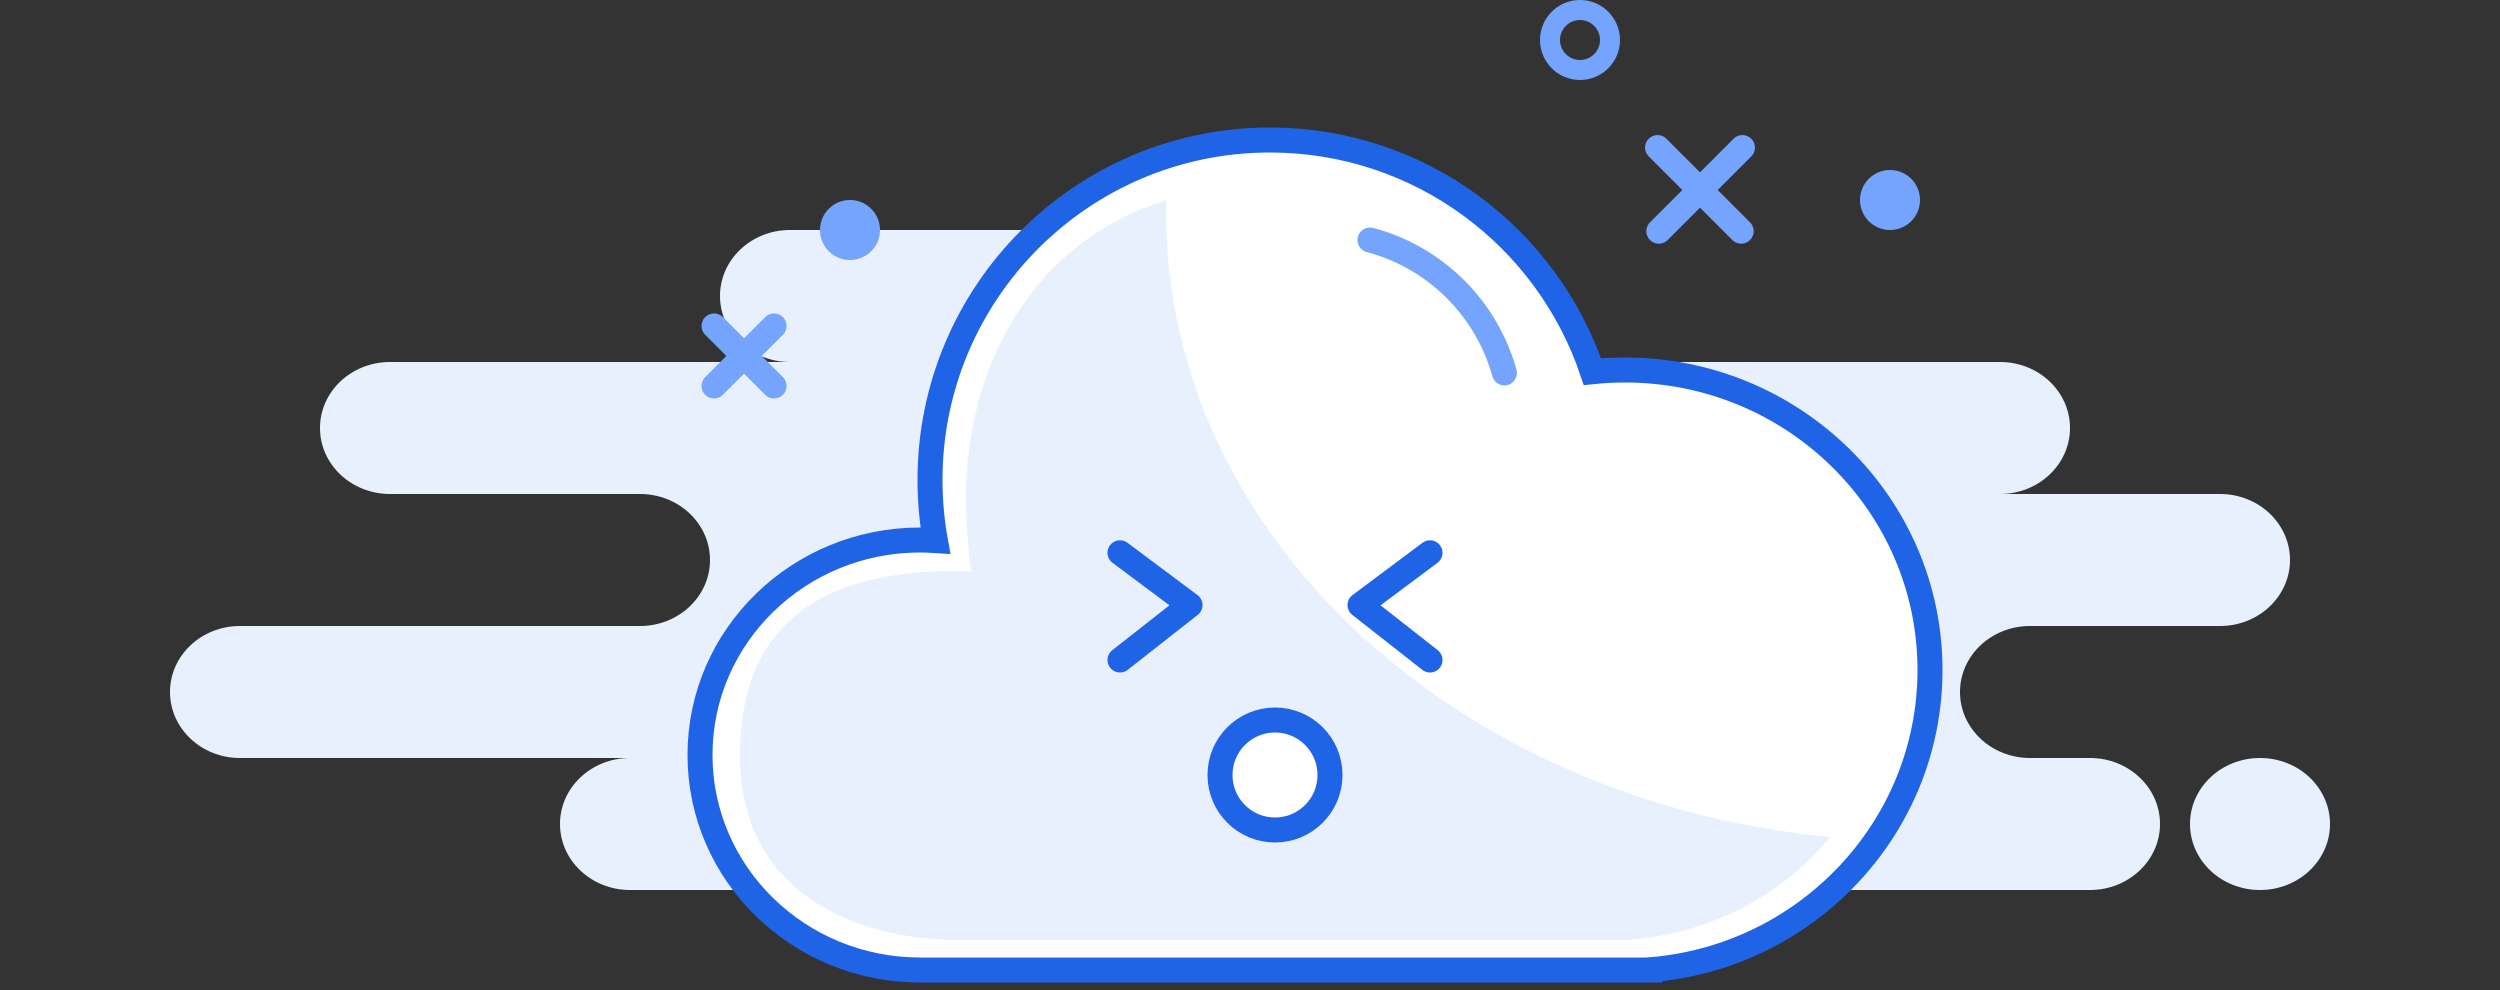 <svg width="250" height="99" viewBox="0 0 250 99" fill="none" xmlns="http://www.w3.org/2000/svg">
<rect x="0" y="0" width="250" height="99" fill="#333333" stroke="none"/>
<path fill-rule="evenodd" clip-rule="evenodd" d="M63 89H154C154.515 89 155.017 88.948 155.5 88.848C155.983 88.948 156.485 89 157 89H209C212.866 89 216 86.045 216 82.4C216 78.755 212.866 75.8 209 75.8H203C199.134 75.8 196 72.845 196 69.2C196 65.555 199.134 62.6 203 62.6H222C225.866 62.6 229 59.645 229 56C229 52.355 225.866 49.4 222 49.4H200C203.866 49.4 207 46.445 207 42.8C207 39.155 203.866 36.2 200 36.2H136C139.866 36.2 143 33.245 143 29.6C143 25.955 139.866 23 136 23H79C75.134 23 72 25.955 72 29.6C72 33.245 75.134 36.2 79 36.2H39C35.134 36.2 32 39.155 32 42.8C32 46.445 35.134 49.4 39 49.4H64C67.866 49.4 71 52.355 71 56C71 59.645 67.866 62.6 64 62.6H24C20.134 62.6 17 65.555 17 69.2C17 72.845 20.134 75.8 24 75.8H63C59.134 75.8 56 78.755 56 82.4C56 86.045 59.134 89 63 89ZM226 89C229.866 89 233 86.045 233 82.4C233 78.755 229.866 75.8 226 75.8C222.134 75.8 219 78.755 219 82.4C219 86.045 222.134 89 226 89Z" fill="#E8F0FE"/>
<path fill-rule="evenodd" clip-rule="evenodd" d="M92 97C79.85 97 70 87.374 70 75.5C70 63.626 79.85 54 92 54C92.517 54 93.029 54.017 93.537 54.052C93.184 52.088 93 50.065 93 48C93 29.222 108.222 14 127 14C141.991 14 154.716 23.702 159.239 37.169C160.31 37.057 161.398 37 162.5 37C179.345 37 193 50.431 193 67C193 82.741 180.675 95.727 165 96.978V97H108.508H92ZM103.996 97H97.031Z" fill="white"/>
<path d="M103.996 97H97.031M92 97C79.85 97 70 87.374 70 75.5C70 63.626 79.85 54 92 54C92.517 54 93.029 54.017 93.537 54.052C93.184 52.088 93 50.065 93 48C93 29.222 108.222 14 127 14C141.991 14 154.716 23.702 159.239 37.169C160.31 37.057 161.398 37 162.5 37C179.345 37 193 50.431 193 67C193 82.741 180.675 95.727 165 96.978V97H108.508H92Z" stroke="#1F64E7" stroke-width="2.5" stroke-linecap="round"/>
<path fill-rule="evenodd" clip-rule="evenodd" d="M116.612 21.343C116.612 53.566 145.633 80.118 183 83.703C178.317 89.461 171.086 93.368 162.847 93.981V94H95.743C87.601 94 74 90.57 74 75.548C74 60.527 84.574 57.097 95.743 57.097C96.218 57.097 96.689 57.112 97.156 57.141C96.832 55.456 96.775 53.718 96.662 51.947C95.904 39.984 101.123 24.907 116.63 20C116.618 20.447 116.612 20.894 116.612 21.343ZM127.116 71.758C124.078 71.758 121.614 74.192 121.614 77.195C121.614 80.198 124.078 82.632 127.116 82.632C130.155 82.632 132.618 80.198 132.618 77.195C132.618 74.192 130.155 71.758 127.116 71.758Z" fill="#E8F0FE"/>
<path d="M127.5 83C130.538 83 133 80.538 133 77.5C133 74.462 130.538 72 127.5 72C124.462 72 122 74.462 122 77.5C122 80.538 124.462 83 127.5 83Z" stroke="#1F64E7" stroke-width="2.5"/>
<path d="M112 66L119 60.507L112 55.278" stroke="#1F64E7" stroke-width="2.5" stroke-linecap="round" stroke-linejoin="round"/>
<path d="M143 66L136 60.507L143 55.278" stroke="#1F64E7" stroke-width="2.5" stroke-linecap="round" stroke-linejoin="round"/>
<path d="M137 24C143.509 25.723 148.648 30.813 150.44 37.293" stroke="#75A4FE" stroke-width="2.5" stroke-linecap="round"/>
<path d="M158 7C159.657 7 161 5.657 161 4C161 2.343 159.657 1 158 1C156.343 1 155 2.343 155 4C155 5.657 156.343 7 158 7Z" stroke="#75A4FE" stroke-width="2"/>
<path d="M189 23C190.657 23 192 21.657 192 20C192 18.343 190.657 17 189 17C187.343 17 186 18.343 186 20C186 21.657 187.343 23 189 23Z" fill="#75A4FE"/>
<path d="M165.757 14.757L174.116 23.116M174.243 14.757L165.884 23.116L174.243 14.757Z" stroke="#75A4FE" stroke-width="2.5" stroke-linecap="round" stroke-linejoin="round"/>
<path d="M71.404 32.596L77.404 38.596M77.404 32.596L71.404 38.596L77.404 32.596Z" stroke="#75A4FE" stroke-width="2.5" stroke-linecap="round" stroke-linejoin="round"/>
<path d="M85 26C86.657 26 88 24.657 88 23C88 21.343 86.657 20 85 20C83.343 20 82 21.343 82 23C82 24.657 83.343 26 85 26Z" fill="#75A4FE"/>
</svg>
